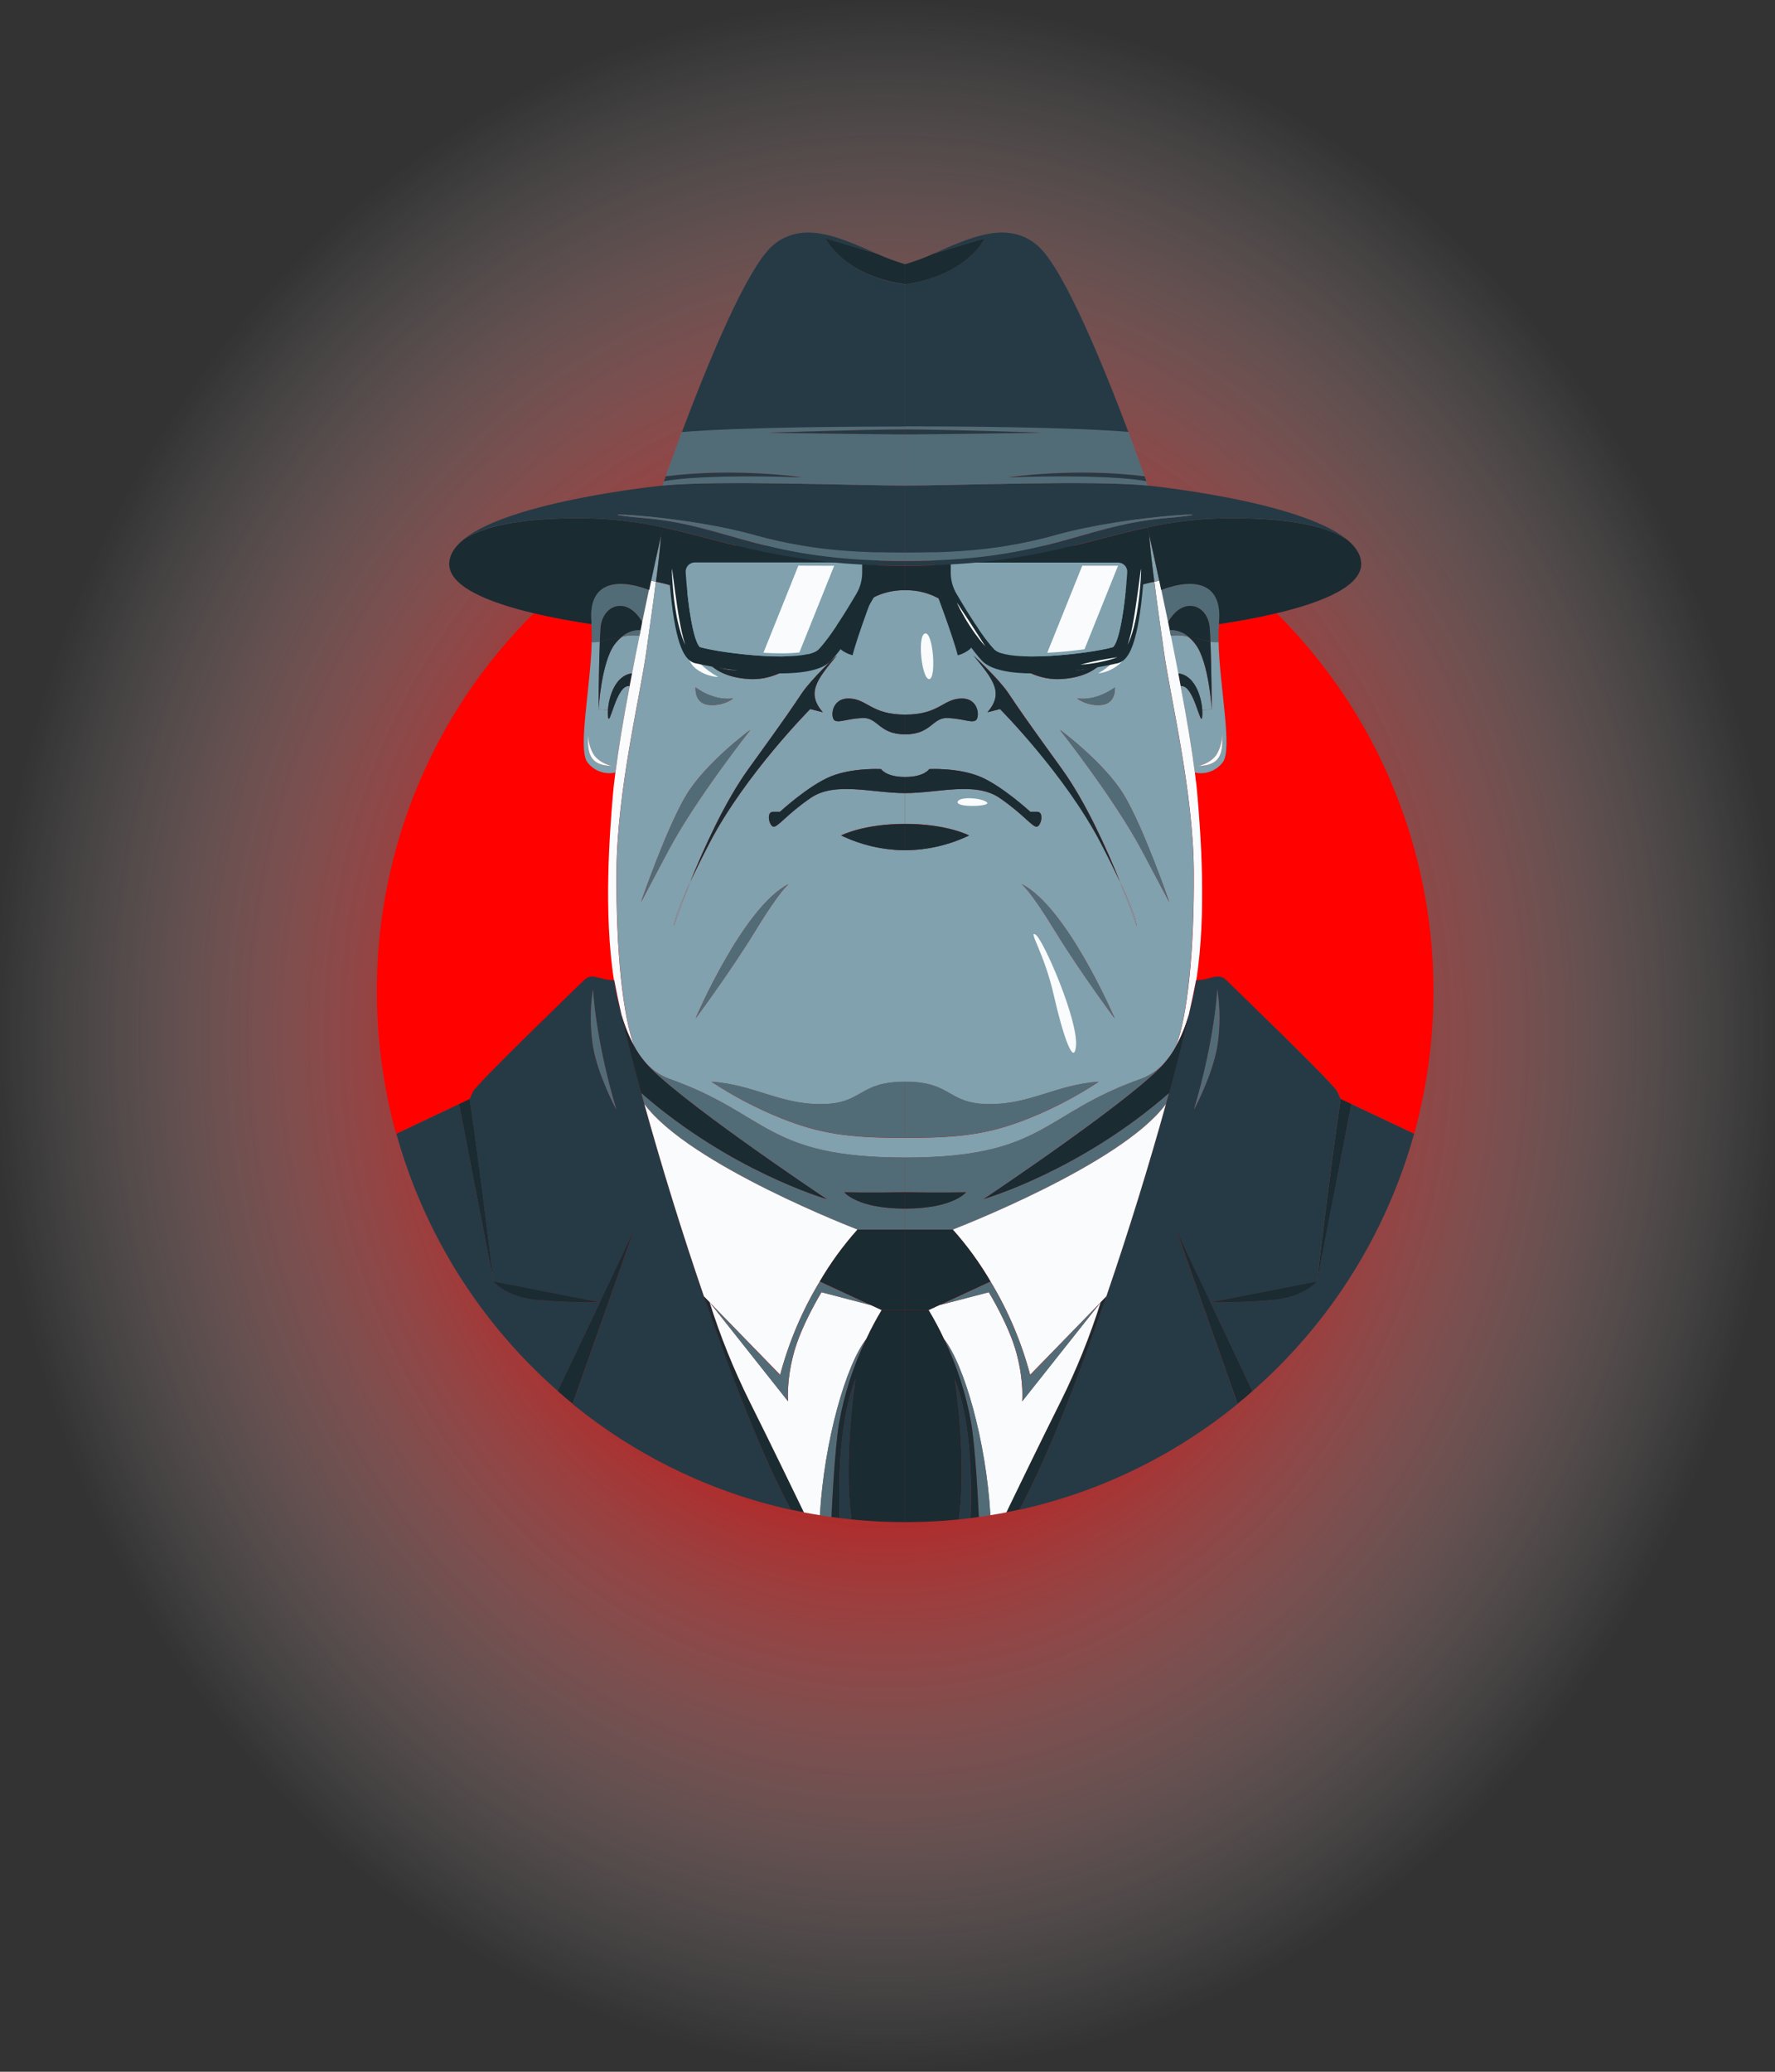 <svg width="84" height="98" viewBox="0 0 84 98" fill="none" xmlns="http://www.w3.org/2000/svg">
<rect x="0" y="0" width="84" height="98" fill="#333333" stroke="none"/>
<g clip-path="url(#clip0_745_31930)">
<rect width="84" height="98" fill="url(#paint0_radial_745_31930)"/>
<g clip-path="url(#clip1_745_31930)">
<path d="M67.836 46.873C67.839 49.156 67.532 51.429 66.925 53.629L63.957 52.227L63.451 51.989L63.299 51.639C63.148 51.291 58.44 46.755 58.043 46.363C57.647 45.971 57.302 46.363 56.617 46.363C57.121 43.171 56.809 39.287 56.676 37.704C56.651 37.37 56.606 36.982 56.549 36.546C56.792 36.599 57.045 36.582 57.279 36.496C57.513 36.41 57.717 36.259 57.869 36.06C58.341 35.45 57.717 32.49 57.67 30.376C57.661 30.093 57.668 29.809 57.689 29.526C58.567 29.395 59.512 29.221 60.415 29.01C62.77 31.344 64.638 34.125 65.912 37.192C67.186 40.258 67.84 43.549 67.836 46.873V46.873Z" fill="#FF0200"/>
<path d="M63.952 52.227L66.92 53.63C65.608 58.352 62.948 62.585 59.27 65.806L57.278 61.601C58.291 61.614 59.305 61.575 60.315 61.484C61.753 61.331 62.323 60.614 62.323 60.614V60.602L63.952 52.227Z" fill="#253A45"/>
<path d="M63.952 52.225L62.33 60.6C62.358 60.354 62.819 56.326 63.446 51.986L63.952 52.225Z" fill="#1A2B32"/>
<path d="M52.352 61.331C53.415 58.234 54.402 55.02 55.175 52.227C55.222 52.053 55.269 51.883 55.316 51.714C55.69 50.34 56.011 49.073 56.255 47.996C56.406 47.461 56.524 46.917 56.609 46.367C57.294 46.367 57.645 45.983 58.035 46.367C58.425 46.752 63.142 51.296 63.291 51.644L63.443 51.993C62.816 56.337 62.354 60.362 62.327 60.608V60.62L57.274 61.606L55.719 58.323L58.566 66.412C55.561 68.863 52.029 70.576 48.25 71.415C49.555 68.952 51.014 65.235 52.352 61.331ZM56.503 52.489C56.554 52.395 57.371 50.87 57.607 49.498C57.748 48.601 57.748 47.688 57.607 46.791C57.607 46.791 57.516 49.069 56.503 52.489Z" fill="#253A45"/>
<path d="M62.328 60.614C62.328 60.614 61.759 61.334 60.321 61.484C59.311 61.575 58.297 61.614 57.283 61.601V61.601L62.328 60.614Z" fill="#1A2B32"/>
<path d="M57.278 61.601L59.27 65.806C59.041 66.011 58.807 66.208 58.568 66.401L55.721 58.312L57.276 61.595L57.278 61.601Z" fill="#1A2B32"/>
<path d="M57.829 34.723C57.835 35.071 57.742 35.413 57.562 35.709C57.156 36.28 56.255 36.277 56.901 36.221C57.748 36.147 57.9 35.602 57.829 34.723ZM57.666 30.375C57.716 32.489 58.338 35.454 57.865 36.059C57.714 36.258 57.51 36.409 57.276 36.495C57.042 36.581 56.789 36.598 56.545 36.544C56.403 35.445 56.169 34.046 55.871 32.455C56.505 32.344 56.823 34.513 56.892 33.89C56.9 33.788 56.9 33.686 56.892 33.585L57.347 33.556C57.347 33.556 57.335 31.616 57.285 30.35C57.41 30.379 57.539 30.387 57.666 30.375V30.375Z" fill="#80A1AD"/>
<path d="M57.829 34.723C57.9 35.602 57.748 36.147 56.901 36.221C56.255 36.277 57.156 36.28 57.562 35.709C57.742 35.413 57.835 35.071 57.829 34.723Z" fill="#F9FBFC"/>
<path d="M57.686 29.524C57.664 29.807 57.658 30.091 57.666 30.375C57.537 30.386 57.407 30.376 57.282 30.346C57.273 30.108 57.264 29.888 57.25 29.72C57.177 28.618 56.005 28.149 55.276 29.43C55.174 28.931 55.068 28.422 54.955 27.904C56.626 27.282 57.871 27.624 57.689 29.453C57.689 29.476 57.687 29.502 57.686 29.524Z" fill="#526C77"/>
<path d="M57.606 46.789C57.748 47.685 57.748 48.598 57.606 49.495C57.371 50.868 56.554 52.395 56.502 52.486C57.516 49.069 57.606 46.789 57.606 46.789Z" fill="#526C77"/>
<path d="M57.344 33.554L56.888 33.583C56.849 32.912 56.515 31.932 55.749 31.855C55.639 31.282 55.522 30.688 55.398 30.076C55.674 30.037 55.955 30.052 56.225 30.12C56.356 30.227 56.474 30.35 56.574 30.486C57.213 31.329 57.344 33.554 57.344 33.554Z" fill="#80A1AD"/>
<path d="M57.282 30.346C57.332 31.614 57.344 33.551 57.344 33.551C57.344 33.551 57.213 31.326 56.585 30.483C56.484 30.346 56.367 30.223 56.235 30.117C56.598 30.188 56.99 30.289 57.282 30.346Z" fill="#1A2B32"/>
<path d="M57.25 29.72C57.264 29.894 57.273 30.108 57.282 30.346C56.99 30.289 56.599 30.193 56.233 30.12C55.99 29.906 55.674 29.796 55.352 29.815C55.328 29.689 55.3 29.563 55.274 29.435C56.005 28.149 57.177 28.618 57.25 29.72Z" fill="#1A2B32"/>
<path d="M56.896 33.583C56.904 33.685 56.904 33.787 56.896 33.888C56.828 34.511 56.509 32.342 55.876 32.454C55.838 32.257 55.801 32.055 55.762 31.854C56.523 31.932 56.857 32.911 56.896 33.583Z" fill="#1A2B32"/>
<path d="M55.872 32.455C56.175 34.045 56.403 35.445 56.546 36.544C56.604 36.98 56.648 37.368 56.673 37.702C56.806 39.285 57.118 43.169 56.614 46.361H56.601C56.513 46.837 56.397 47.384 56.26 47.99C56.114 48.511 55.91 49.015 55.653 49.491C56.197 48.071 56.525 44.978 56.496 41.188C56.467 37.399 55.383 32.965 55.087 30.845C54.921 29.672 54.755 28.537 54.631 27.511C54.783 27.482 54.869 27.475 54.869 27.475C54.898 27.617 54.928 27.76 54.959 27.9C55.069 28.418 55.176 28.927 55.279 29.427C55.305 29.555 55.333 29.682 55.357 29.807L55.411 30.072C55.535 30.683 55.652 31.276 55.762 31.852C55.797 32.057 55.834 32.258 55.872 32.455Z" fill="#F9FBFC"/>
<path d="M48.343 41.818C48.364 41.833 48.747 42.101 49.921 44.023C51.136 46.007 52.75 48.171 52.75 48.171C52.75 48.171 50.501 42.904 48.343 41.818ZM52.158 31.323C52.108 31.364 51.247 32.005 49.705 31.546C48.683 31.24 48.152 30.81 47.906 30.544C48.032 30.581 48.165 30.611 48.304 30.637C50.908 31.121 52.433 28.281 53.326 27.916C53.586 28.606 53.159 29.168 53.122 29.635C53.086 30.102 53.73 29.056 53.782 27.742C54.057 27.648 54.339 27.574 54.626 27.522C54.757 28.548 54.922 29.683 55.081 30.856C55.378 32.976 56.465 37.419 56.491 41.199C56.517 44.98 56.187 48.081 55.648 49.502C55.513 49.751 55.353 49.986 55.171 50.203C54.862 50.578 54.459 50.864 54.005 51.033C49.286 52.7 49.449 54.761 42.829 54.761V53.826C45.508 53.826 46.846 53.639 48.717 52.891C49.863 52.429 50.961 51.853 51.994 51.172C49.986 51.309 48.745 52.256 46.773 52.233C44.8 52.21 45.06 51.172 42.824 51.172V40.219C43.876 40.213 44.913 39.972 45.861 39.516C45.861 39.516 44.818 38.969 42.835 38.969V37.516C44.398 37.516 46.145 36.955 47.3 37.741C48.454 38.527 48.885 39.174 49.086 39.099C49.286 39.024 49.408 38.4 49.086 38.4H48.758C48.758 38.4 47.391 37.155 46.353 36.73C45.316 36.306 43.971 36.382 43.971 36.382C43.971 36.382 43.748 36.756 42.83 36.756V34.737C44.094 34.737 44.107 33.914 44.877 33.963C45.647 34.012 45.93 34.188 46.153 34.088C46.376 33.989 46.353 33.02 45.485 33.041C44.616 33.063 44.441 33.804 42.83 33.804V27.916C44.543 27.916 45.26 29.007 46.423 29.833C47.444 31.132 48.711 32.202 50.196 32.122C51.643 32.046 52.129 31.367 52.158 31.323ZM55.332 42.671C55.282 42.518 54.088 39.088 53.179 37.591C52.269 36.094 50.243 34.583 50.166 34.528C50.243 34.627 52.747 37.803 54.034 40.219C55.174 42.368 55.315 42.639 55.332 42.671V42.671ZM46.068 31.002C47.01 32.145 47.529 32.77 46.735 33.691L47.328 33.539C47.328 33.539 50.405 36.63 52.093 39.87C52.481 40.616 52.781 41.227 53.011 41.726C53.499 42.936 53.788 43.809 53.788 43.809C53.788 43.809 53.788 43.396 53.011 41.726C52.364 40.119 51.373 37.922 50.257 36.375C48.296 33.664 48.197 33.489 47.726 32.791C47.256 32.093 46.133 31.066 46.062 31.002H46.068ZM52.167 33.34C52.837 33.241 52.756 32.518 52.756 32.518C52.756 32.518 51.944 33.166 50.977 33.041C51.321 33.284 51.743 33.39 52.161 33.34H52.167Z" fill="#80A1AD"/>
<path d="M56.232 30.12C55.962 30.052 55.682 30.037 55.406 30.076L55.352 29.81C55.674 29.793 55.991 29.905 56.232 30.12V30.12Z" fill="#526C77"/>
<path d="M55.654 49.495C55.911 49.018 56.115 48.515 56.261 47.993C56.017 49.07 55.697 50.333 55.323 51.711C51.131 55.374 46.666 56.691 46.525 56.731C46.715 56.604 53.941 51.775 55.182 50.194C55.362 49.977 55.52 49.743 55.654 49.495V49.495Z" fill="#1A2B32"/>
<path d="M55.332 42.671C55.315 42.639 55.18 42.365 54.033 40.219C52.75 37.803 50.236 34.627 50.165 34.528C50.242 34.583 52.264 36.088 53.178 37.591C54.092 39.094 55.288 42.523 55.332 42.671Z" fill="#526C77"/>
<path d="M46.521 56.732C46.66 56.693 51.127 55.377 55.318 51.712C55.271 51.882 55.224 52.051 55.177 52.225C53.051 55.108 45.093 58.166 45.093 58.166H42.835V57.17C45.113 57.17 45.713 56.397 45.713 56.397C45.713 56.397 44.65 56.423 42.835 56.397V54.753C49.458 54.753 49.292 52.692 54.011 51.026C54.466 50.857 54.868 50.571 55.177 50.195C53.936 51.777 46.71 56.61 46.521 56.732Z" fill="#526C77"/>
<path d="M54.864 27.478C54.864 27.478 54.778 27.485 54.626 27.515C54.518 26.687 54.431 25.935 54.383 25.289C54.548 26.026 54.709 26.759 54.864 27.478Z" fill="#80A1AD"/>
<path d="M47.906 30.544C47.374 30.395 46.874 30.151 46.428 29.825C45.265 29 44.548 27.916 42.835 27.916V26.767C48.569 26.767 51.228 25.602 54.305 24.95C54.331 25.063 54.357 25.179 54.383 25.294C54.431 25.939 54.518 26.692 54.626 27.519C54.339 27.571 54.057 27.645 53.782 27.739C53.64 27.788 53.487 27.844 53.326 27.913C52.433 28.281 50.908 31.121 48.302 30.637C48.165 30.611 48.032 30.581 47.906 30.544Z" fill="#1A2B32"/>
<path d="M53.01 41.727C53.782 43.397 53.786 43.811 53.786 43.811C53.786 43.811 53.493 42.938 53.01 41.727Z" fill="#80A1AD"/>
<path d="M53.326 27.916C53.487 27.848 53.641 27.791 53.782 27.742C53.736 29.056 53.085 30.102 53.123 29.635C53.161 29.168 53.586 28.598 53.326 27.916Z" fill="#1A2B32"/>
<path d="M55.176 52.227C54.403 55.02 53.416 58.235 52.353 61.331L52.09 61.602L48.749 65.031C48.336 63.473 47.702 61.983 46.869 60.605C46.358 59.733 45.762 58.915 45.089 58.163C45.089 58.163 53.056 55.11 55.176 52.227Z" fill="#F9FBFC"/>
<path d="M50.25 36.376C51.366 37.924 52.358 40.12 53.005 41.727C52.774 41.228 52.475 40.618 52.086 39.871C50.399 36.631 47.322 33.54 47.322 33.54L46.728 33.693C47.523 32.777 47.003 32.147 46.062 31.003C46.133 31.067 47.263 32.118 47.72 32.794C48.177 33.47 48.289 33.665 50.25 36.376Z" fill="#1A2B32"/>
<path d="M52.751 32.518C52.751 32.518 52.831 33.241 52.161 33.34C51.741 33.39 51.316 33.281 50.971 33.035C51.938 33.166 52.751 32.518 52.751 32.518Z" fill="#526C77"/>
<path d="M52.089 61.601L52.352 61.331C51.014 65.235 49.555 68.952 48.252 71.405C48.045 71.449 47.837 71.493 47.629 71.534C47.917 70.924 49.148 68.392 50.202 66.284C50.952 64.774 51.584 63.207 52.091 61.598L52.089 61.601Z" fill="#1A2B32"/>
<path d="M52.086 61.604C51.579 63.213 50.947 64.78 50.197 66.29C49.142 68.398 47.919 70.935 47.624 71.54C47.374 71.589 47.121 71.634 46.865 71.673C46.66 68.141 45.623 64.552 44.666 63.337C44.448 62.869 44.205 62.413 43.938 61.971L44.45 61.734L46.791 61.123C46.791 61.123 47.758 62.694 48.112 64.04C48.466 65.386 48.371 66.284 48.371 66.284L52.086 61.604Z" fill="#F9FBFC"/>
<path d="M52.087 61.605L48.378 66.289C48.378 66.289 48.471 65.391 48.119 64.045C47.766 62.699 46.797 61.128 46.797 61.128L44.457 61.739L46.872 60.62C47.705 61.998 48.339 63.488 48.752 65.046L52.087 61.605Z" fill="#526C77"/>
<path d="M52.75 48.171C52.75 48.171 51.131 46.002 49.921 44.023C48.747 42.101 48.364 41.833 48.343 41.817C50.501 42.904 52.75 48.171 52.75 48.171Z" fill="#526C77"/>
<path d="M52.158 31.323C52.129 31.367 51.642 32.046 50.2 32.121C48.715 32.194 47.449 31.124 46.428 29.831C46.874 30.158 47.374 30.401 47.906 30.55C48.152 30.816 48.683 31.246 49.705 31.552C51.245 32.005 52.108 31.364 52.158 31.323Z" fill="#1A2B32"/>
<path d="M52 51.164C50.967 51.845 49.869 52.421 48.723 52.883C46.852 53.631 45.514 53.819 42.835 53.819V51.164C45.066 51.164 44.809 52.204 46.783 52.225C48.758 52.247 49.992 51.302 52 51.164Z" fill="#526C77"/>
<path d="M49.086 38.4C49.408 38.4 49.283 39.024 49.086 39.099C48.888 39.174 48.452 38.525 47.3 37.741C46.147 36.956 44.398 37.516 42.835 37.516V36.753C43.746 36.753 43.975 36.379 43.975 36.379C43.975 36.379 45.315 36.304 46.358 36.727C47.401 37.15 48.758 38.4 48.758 38.4H49.086Z" fill="#1A2B32"/>
<path d="M46.871 60.614L44.457 61.733L43.945 61.969H42.835V58.167H45.092C45.765 58.921 46.361 59.74 46.871 60.614Z" fill="#1A2B32"/>
<path d="M46.872 71.672C46.688 71.704 46.506 71.733 46.322 71.757C46.286 70.983 46.17 68.552 45.961 67.316C45.715 65.936 45.282 64.596 44.673 63.335C45.63 64.547 46.667 68.14 46.872 71.672Z" fill="#526C77"/>
<path d="M45.181 65.234C45.207 65.405 45.767 69.082 45.377 71.872C44.542 71.956 43.693 72 42.835 72V61.969H43.945C44.211 62.411 44.454 62.867 44.672 63.335C45.281 64.596 45.715 65.936 45.96 67.316C46.162 68.554 46.285 70.979 46.322 71.757C46.19 71.776 46.06 71.794 45.93 71.808C45.93 71.808 46.162 67.659 45.181 65.234Z" fill="#1A2B32"/>
<path d="M45.489 33.041C46.358 33.017 46.381 33.989 46.158 34.088C45.934 34.188 45.649 34.014 44.882 33.963C44.115 33.913 44.098 34.737 42.835 34.737V33.803C44.446 33.803 44.621 33.067 45.489 33.041Z" fill="#1A2B32"/>
<path d="M45.181 65.234C46.162 67.659 45.929 71.808 45.929 71.808C45.746 71.832 45.562 71.853 45.377 71.872C45.767 69.082 45.206 65.405 45.181 65.234Z" fill="#253A45"/>
<path d="M45.72 56.398C45.72 56.398 45.113 57.172 42.835 57.172V56.398C44.645 56.424 45.72 56.398 45.72 56.398Z" fill="#1A2B32"/>
<path d="M42.835 38.975C44.818 38.975 45.861 39.522 45.861 39.522C44.916 39.975 43.882 40.213 42.835 40.219V38.975Z" fill="#1A2B32"/>
<path d="M17.834 46.873C17.831 49.156 18.137 51.429 18.745 53.63L21.725 52.227L22.231 51.989L22.383 51.639C22.534 51.291 27.242 46.755 27.639 46.363C28.035 45.971 28.38 46.363 29.065 46.363C28.561 43.171 28.873 39.287 29.006 37.704C29.031 37.37 29.075 36.982 29.133 36.546C28.89 36.599 28.637 36.582 28.403 36.496C28.169 36.41 27.965 36.259 27.813 36.06C27.341 35.45 27.965 32.49 28.012 30.376C28.021 30.093 28.014 29.809 27.993 29.526C27.115 29.395 26.17 29.221 25.259 29.01C22.904 31.343 21.034 34.124 19.76 37.191C18.485 40.258 17.83 43.549 17.834 46.873V46.873Z" fill="#FF0200"/>
<path d="M21.725 52.227L18.758 53.63C20.07 58.352 22.729 62.585 26.407 65.806L28.392 61.602C27.379 61.615 26.365 61.575 25.355 61.484C23.917 61.331 23.347 60.614 23.347 60.614V60.602L21.725 52.227Z" fill="#253A45"/>
<path d="M21.725 52.225L23.347 60.6C23.319 60.355 22.858 56.327 22.23 51.986L21.725 52.225Z" fill="#1A2B32"/>
<path d="M29.166 52.489C29.115 52.395 28.298 50.87 28.062 49.498C27.921 48.601 27.921 47.688 28.062 46.792C28.062 46.792 28.154 49.069 29.166 52.489ZM33.316 61.334C32.252 58.237 31.265 55.023 30.492 52.23C30.445 52.056 30.398 51.886 30.351 51.717C29.977 50.343 29.657 49.077 29.413 47.999C29.262 47.464 29.143 46.92 29.059 46.37C28.374 46.37 28.023 45.986 27.633 46.37C27.242 46.755 22.525 51.299 22.376 51.647L22.224 51.996C22.852 56.34 23.313 60.365 23.341 60.611V60.623L28.393 61.609L29.949 58.326L27.101 66.415C30.107 68.865 33.64 70.578 37.419 71.415C36.114 68.952 34.655 65.235 33.317 61.331L33.316 61.334Z" fill="#253A45"/>
<path d="M23.341 60.614C23.341 60.614 23.91 61.334 25.349 61.484C26.358 61.575 27.372 61.614 28.386 61.601V61.601L23.341 60.614Z" fill="#1A2B32"/>
<path d="M28.392 61.601L26.399 65.806C26.629 66.011 26.863 66.208 27.101 66.401L29.949 58.312L28.393 61.595L28.392 61.601Z" fill="#1A2B32"/>
<path d="M27.841 34.723C27.835 35.071 27.928 35.413 28.108 35.709C28.513 36.28 29.414 36.277 28.769 36.221C27.921 36.147 27.769 35.602 27.841 34.723ZM28.003 30.375C27.951 32.495 27.332 35.454 27.8 36.059C27.951 36.258 28.155 36.409 28.389 36.495C28.623 36.581 28.876 36.598 29.119 36.544C29.262 35.445 29.496 34.046 29.794 32.455C29.16 32.344 28.841 34.513 28.773 33.89C28.765 33.788 28.765 33.686 28.773 33.585L28.325 33.556C28.325 33.556 28.337 31.616 28.387 30.35C28.261 30.379 28.132 30.387 28.003 30.375V30.375Z" fill="#80A1AD"/>
<path d="M27.841 34.723C27.769 35.602 27.921 36.147 28.769 36.221C29.414 36.277 28.513 36.28 28.108 35.709C27.927 35.413 27.835 35.071 27.841 34.723Z" fill="#F9FBFC"/>
<path d="M27.983 29.525C28.005 29.808 28.012 30.091 28.003 30.375C28.132 30.386 28.262 30.376 28.387 30.346C28.396 30.108 28.406 29.888 28.419 29.72C28.492 28.618 29.665 28.149 30.394 29.43C30.495 28.931 30.602 28.423 30.714 27.904C29.044 27.283 27.798 27.624 27.98 29.453C27.98 29.476 27.982 29.502 27.983 29.525Z" fill="#526C77"/>
<path d="M28.064 46.789C27.923 47.685 27.923 48.598 28.064 49.495C28.3 50.868 29.117 52.395 29.168 52.486C28.154 49.069 28.064 46.789 28.064 46.789Z" fill="#526C77"/>
<path d="M28.325 33.554L28.773 33.583C28.813 32.911 29.147 31.932 29.912 31.855C30.023 31.281 30.139 30.688 30.263 30.076C29.987 30.037 29.707 30.052 29.437 30.12C29.305 30.227 29.188 30.35 29.087 30.486C28.456 31.329 28.325 33.554 28.325 33.554Z" fill="#80A1AD"/>
<path d="M28.387 30.346C28.337 31.614 28.325 33.551 28.325 33.551C28.325 33.551 28.456 31.326 29.084 30.483C29.185 30.347 29.302 30.224 29.434 30.117C29.071 30.189 28.679 30.289 28.387 30.346Z" fill="#1A2B32"/>
<path d="M28.42 29.72C28.406 29.894 28.397 30.108 28.388 30.346C28.679 30.289 29.071 30.193 29.437 30.12C29.68 29.906 29.996 29.796 30.318 29.814C30.342 29.689 30.37 29.563 30.395 29.434C29.665 28.149 28.492 28.618 28.42 29.72Z" fill="#1A2B32"/>
<path d="M28.773 33.583C28.765 33.685 28.765 33.787 28.773 33.888C28.841 34.511 29.16 32.342 29.794 32.454C29.832 32.257 29.868 32.055 29.908 31.854C29.147 31.932 28.813 32.911 28.773 33.583Z" fill="#1A2B32"/>
<path d="M30.317 29.81L30.263 30.075C30.139 30.686 30.022 31.279 29.912 31.855C29.872 32.057 29.836 32.258 29.798 32.455C29.494 34.045 29.266 35.445 29.124 36.544C29.066 36.98 29.022 37.368 28.996 37.702C28.864 39.285 28.551 43.169 29.055 46.361H29.069C29.157 46.837 29.272 47.384 29.409 47.99C29.555 48.511 29.759 49.015 30.017 49.491C29.473 48.071 29.145 44.978 29.174 41.188C29.203 37.399 30.287 32.965 30.583 30.845C30.749 29.672 30.914 28.537 31.039 27.511C30.887 27.482 30.8 27.475 30.8 27.475C30.771 27.617 30.741 27.76 30.711 27.9C30.6 28.418 30.493 28.927 30.39 29.427C30.369 29.558 30.342 29.685 30.317 29.81Z" fill="#F9FBFC"/>
<path d="M37.326 41.817C37.305 41.833 36.922 42.101 35.748 44.023C34.533 46.007 32.919 48.171 32.919 48.171C32.919 48.171 35.168 42.904 37.326 41.817ZM35.504 34.528C35.426 34.627 32.922 37.803 31.635 40.219C30.495 42.368 30.354 42.638 30.337 42.67C30.387 42.518 31.581 39.088 32.49 37.591C33.4 36.094 35.426 34.583 35.504 34.528V34.528ZM33.511 31.323C33.561 31.364 34.422 32.005 35.964 31.545C36.986 31.24 37.517 30.81 37.763 30.544C37.637 30.581 37.504 30.611 37.365 30.637C34.761 31.121 33.236 28.28 32.343 27.916C32.083 28.606 32.51 29.167 32.547 29.634C32.583 30.101 31.939 29.056 31.887 27.742C31.612 27.648 31.33 27.574 31.043 27.522C30.913 28.548 30.739 29.683 30.587 30.855C30.291 32.975 29.204 37.419 29.178 41.199C29.152 44.98 29.482 48.081 30.021 49.502C30.157 49.751 30.316 49.986 30.498 50.203C30.807 50.578 31.209 50.864 31.664 51.033C36.383 52.7 36.22 54.76 42.84 54.76V53.826C40.161 53.826 38.823 53.638 36.952 52.891C35.806 52.428 34.708 51.853 33.675 51.172C35.683 51.309 36.923 52.256 38.896 52.233C40.869 52.21 40.609 51.172 42.845 51.172V40.219C41.793 40.212 40.756 39.972 39.807 39.516C39.807 39.516 40.851 38.969 42.834 38.969V37.516C41.272 37.516 39.523 36.955 38.369 37.74C37.215 38.527 36.784 39.174 36.583 39.099C36.383 39.024 36.261 38.4 36.583 38.4H36.911C36.911 38.4 38.278 37.154 39.316 36.73C40.353 36.306 41.698 36.382 41.698 36.382C41.698 36.382 41.922 36.756 42.839 36.756V34.737C41.575 34.737 41.562 33.914 40.792 33.963C40.022 34.012 39.739 34.187 39.516 34.088C39.293 33.989 39.316 33.02 40.184 33.041C41.053 33.062 41.227 33.804 42.839 33.804V27.916C41.126 27.916 40.409 29.007 39.246 29.833C38.225 31.132 36.958 32.202 35.473 32.122C34.026 32.046 33.54 31.367 33.511 31.323V31.323ZM39.607 31.002C38.666 32.145 38.146 32.769 38.94 33.691L38.346 33.539C38.346 33.539 35.27 36.629 33.582 39.87C33.194 40.616 32.894 41.227 32.664 41.726C32.176 42.936 31.887 43.809 31.887 43.809C31.887 43.809 31.887 43.395 32.664 41.726C33.31 40.118 34.302 37.922 35.419 36.374C37.379 33.664 37.478 33.488 37.949 32.791C38.419 32.093 39.536 31.066 39.607 31.002V31.002ZM33.508 33.34C32.838 33.241 32.919 32.517 32.919 32.517C32.919 32.517 33.731 33.166 34.699 33.041C34.352 33.285 33.928 33.391 33.508 33.34V33.34Z" fill="#80A1AD"/>
<path d="M29.436 30.12C29.706 30.052 29.987 30.037 30.263 30.076L30.317 29.81C29.995 29.793 29.678 29.905 29.436 30.12V30.12Z" fill="#526C77"/>
<path d="M30.016 49.495C29.758 49.018 29.555 48.514 29.408 47.993C29.653 49.07 29.973 50.333 30.347 51.711C34.538 55.374 39.003 56.691 39.145 56.731C38.955 56.604 31.729 51.775 30.488 50.194C30.308 49.977 30.15 49.743 30.016 49.495V49.495Z" fill="#1A2B32"/>
<path d="M30.338 42.671C30.355 42.639 30.49 42.365 31.636 40.219C32.92 37.803 35.433 34.627 35.505 34.528C35.427 34.583 33.406 36.088 32.491 37.591C31.577 39.094 30.382 42.523 30.338 42.671Z" fill="#526C77"/>
<path d="M39.148 56.732C39.009 56.693 34.542 55.377 30.351 51.712C30.398 51.882 30.445 52.051 30.492 52.225C32.618 55.108 40.576 58.166 40.576 58.166H42.834V57.17C40.556 57.17 39.956 56.397 39.956 56.397C39.956 56.397 41.019 56.423 42.834 56.397V54.753C36.211 54.753 36.377 52.692 31.658 51.026C31.203 50.857 30.801 50.571 30.492 50.195C31.733 51.777 38.959 56.61 39.148 56.732Z" fill="#526C77"/>
<path d="M30.805 27.478C30.805 27.478 30.891 27.485 31.043 27.514C31.151 26.687 31.238 25.935 31.286 25.289C31.121 26.026 30.96 26.759 30.805 27.478Z" fill="#80A1AD"/>
<path d="M39.242 29.825C40.405 29 41.122 27.916 42.835 27.916V26.767C37.1 26.767 34.441 25.602 31.364 24.95L31.287 25.294C31.238 25.939 31.152 26.692 31.044 27.519C31.331 27.571 31.613 27.645 31.888 27.739C32.03 27.788 32.183 27.844 32.344 27.913C33.237 28.285 34.762 31.127 37.366 30.642C37.505 30.616 37.638 30.585 37.764 30.549C38.296 30.398 38.796 30.153 39.242 29.825V29.825Z" fill="#1A2B32"/>
<path d="M32.66 41.727C31.888 43.397 31.884 43.811 31.884 43.811C31.884 43.811 32.177 42.938 32.66 41.727Z" fill="#80A1AD"/>
<path d="M32.343 27.916C32.182 27.848 32.029 27.791 31.888 27.742C31.933 29.056 32.585 30.102 32.547 29.635C32.509 29.168 32.084 28.598 32.343 27.916Z" fill="#1A2B32"/>
<path d="M30.494 52.227C31.267 55.02 32.254 58.235 33.317 61.331L33.58 61.602L36.921 65.031C37.335 63.473 37.968 61.983 38.801 60.605C39.312 59.733 39.908 58.915 40.581 58.163C40.581 58.163 32.614 55.11 30.494 52.227Z" fill="#F9FBFC"/>
<path d="M35.419 36.376C34.302 37.924 33.311 40.126 32.659 41.727C32.89 41.228 33.189 40.618 33.578 39.871C35.265 36.631 38.342 33.54 38.342 33.54L38.936 33.693C38.142 32.777 38.661 32.147 39.603 31.003C39.531 31.067 38.401 32.118 37.944 32.794C37.487 33.47 37.379 33.665 35.419 36.376Z" fill="#1A2B32"/>
<path d="M32.919 32.518C32.919 32.518 32.839 33.241 33.508 33.34C33.929 33.39 34.353 33.281 34.699 33.035C33.732 33.166 32.919 32.518 32.919 32.518Z" fill="#526C77"/>
<path d="M33.58 61.601L33.317 61.331C34.655 65.235 36.115 68.952 37.418 71.405C37.624 71.449 37.833 71.493 38.041 71.534C37.752 70.924 36.522 68.392 35.468 66.284C34.718 64.774 34.086 63.207 33.579 61.598L33.58 61.601Z" fill="#1A2B32"/>
<path d="M33.583 61.604C34.09 63.213 34.722 64.78 35.472 66.29C36.528 68.398 37.75 70.935 38.045 71.541C38.296 71.589 38.549 71.634 38.804 71.673C39.009 68.141 40.047 64.552 41.003 63.337C41.221 62.869 41.464 62.413 41.731 61.971L41.219 61.734L38.879 61.124C38.879 61.124 37.911 62.694 37.557 64.04C37.203 65.386 37.298 66.284 37.298 66.284L33.583 61.604Z" fill="#F9FBFC"/>
<path d="M33.583 61.604L37.291 66.289C37.291 66.289 37.199 65.391 37.551 64.045C37.904 62.699 38.873 61.128 38.873 61.128L41.213 61.739L38.798 60.62C37.964 61.998 37.331 63.488 36.918 65.046L33.583 61.604Z" fill="#526C77"/>
<path d="M32.919 48.171C32.919 48.171 34.538 46.003 35.748 44.023C36.922 42.101 37.305 41.833 37.326 41.817C35.168 42.904 32.919 48.171 32.919 48.171Z" fill="#526C77"/>
<path d="M33.512 31.323C33.541 31.367 34.028 32.046 35.469 32.121C36.955 32.194 38.221 31.124 39.242 29.831C38.796 30.158 38.295 30.401 37.764 30.55C37.518 30.816 36.986 31.246 35.964 31.552C34.425 32.005 33.562 31.364 33.512 31.323Z" fill="#1A2B32"/>
<path d="M33.669 51.165C34.702 51.845 35.8 52.421 36.946 52.883C38.817 53.631 40.155 53.819 42.834 53.819V51.165C40.603 51.165 40.86 52.204 38.886 52.225C36.911 52.247 35.677 51.302 33.669 51.165Z" fill="#526C77"/>
<path d="M36.584 38.4C36.262 38.4 36.387 39.024 36.584 39.099C36.782 39.174 37.218 38.525 38.37 37.741C39.523 36.956 41.272 37.516 42.835 37.516V36.753C41.924 36.753 41.695 36.379 41.695 36.379C41.695 36.379 40.355 36.304 39.312 36.727C38.268 37.15 36.912 38.4 36.912 38.4H36.584Z" fill="#1A2B32"/>
<path d="M38.798 60.614L41.213 61.733L41.725 61.969H42.835V58.167H40.578C39.905 58.921 39.309 59.74 38.798 60.614Z" fill="#1A2B32"/>
<path d="M38.798 71.672C38.982 71.704 39.164 71.733 39.348 71.757C39.384 70.983 39.507 68.552 39.709 67.316C39.955 65.936 40.388 64.596 40.997 63.335C40.04 64.547 39.003 68.14 38.798 71.672Z" fill="#526C77"/>
<path d="M40.488 65.234C40.462 65.405 39.902 69.082 40.292 71.872C41.128 71.956 41.977 72 42.835 72V61.969H41.724C41.458 62.411 41.215 62.867 40.997 63.335C40.388 64.596 39.955 65.936 39.709 67.316C39.507 68.554 39.384 70.979 39.348 71.757C39.48 71.776 39.609 71.794 39.74 71.808C39.74 71.808 39.507 67.659 40.488 65.234Z" fill="#1A2B32"/>
<path d="M40.18 33.041C39.311 33.017 39.289 33.989 39.512 34.088C39.735 34.188 40.021 34.014 40.788 33.963C41.554 33.913 41.571 34.737 42.835 34.737V33.803C41.223 33.803 41.049 33.067 40.18 33.041Z" fill="#1A2B32"/>
<path d="M40.488 65.234C39.507 67.659 39.74 71.808 39.74 71.808C39.923 71.832 40.107 71.853 40.292 71.872C39.902 69.082 40.462 65.405 40.488 65.234Z" fill="#253A45"/>
<path d="M39.957 56.398C39.957 56.398 40.552 57.172 42.835 57.172V56.398C41.024 56.424 39.957 56.398 39.957 56.398Z" fill="#1A2B32"/>
<path d="M42.834 38.976C40.851 38.976 39.808 39.522 39.808 39.522C40.753 39.975 41.787 40.213 42.834 40.219V38.976Z" fill="#1A2B32"/>
<path d="M45.324 30.997C45.101 30.096 44.203 27.734 44.203 27.734L46.068 29.459C46.068 29.459 46.124 30.486 45.916 30.692C45.744 30.837 45.541 30.941 45.324 30.997V30.997Z" fill="#1A2B32"/>
<path d="M40.346 30.997C40.569 30.096 41.466 27.734 41.466 27.734L39.601 29.459C39.601 29.459 39.545 30.486 39.753 30.692C39.926 30.837 40.128 30.941 40.346 30.997V30.997Z" fill="#1A2B32"/>
<path d="M43.975 32.124C43.624 32.145 43.392 30.051 43.778 29.964C44.164 29.877 44.323 32.101 43.975 32.124Z" fill="#F9FBFC"/>
<path d="M46.693 37.941C46.407 37.728 45.353 37.666 45.315 37.941C45.277 38.215 46.977 38.153 46.693 37.941Z" fill="#F9FBFC"/>
<path d="M53.783 29.528C53.587 30.039 53.122 31.207 51.968 31.854C52.249 31.822 52.52 31.726 52.758 31.572C52.997 31.419 53.197 31.212 53.344 30.969C53.865 30.132 53.783 29.528 53.783 29.528Z" fill="#F9FBFC"/>
<path d="M32.474 30.558C32.84 31.175 33.364 31.682 33.993 32.025C33.612 32.003 33.247 31.869 32.943 31.639C32.447 31.256 32.474 30.558 32.474 30.558Z" fill="#F9FBFC"/>
<path d="M50.919 49.495C51.046 48.292 49.373 44.434 49.005 44.209C48.638 43.985 49.412 45.07 49.863 47.051C50.314 49.032 50.817 50.443 50.919 49.495Z" fill="#F9FBFC"/>
<path d="M48.893 31.854C47.849 31.854 46.903 31.701 46.478 31.262C45.596 30.331 44.308 28.015 44.253 27.918L44.203 27.828V25.811H54.195L54.182 26.22C54.182 26.268 54.148 27.383 54.006 28.551C53.731 30.83 53.3 31.254 52.913 31.369C51.593 31.667 50.246 31.829 48.893 31.854V31.854ZM44.993 27.62C45.239 28.053 46.329 29.952 47.051 30.714C47.673 31.369 51.587 30.926 52.67 30.611C52.974 30.376 53.277 28.566 53.373 26.605H44.993V27.62Z" fill="#1A2B32"/>
<path d="M44.993 27.093C44.993 27.442 45.086 27.785 45.262 28.085C45.696 28.827 46.488 30.118 47.051 30.713C47.674 31.368 51.587 30.926 52.67 30.611C52.947 30.395 53.232 28.844 53.347 27.069C53.35 27.01 53.341 26.951 53.321 26.895C53.3 26.84 53.269 26.79 53.229 26.747C53.188 26.704 53.139 26.67 53.086 26.646C53.032 26.623 52.973 26.611 52.915 26.611H44.993V27.093Z" fill="#80A1AD"/>
<path d="M53.999 26.892V27.044C53.999 27.145 53.991 27.289 53.979 27.461C53.967 27.634 53.952 27.835 53.929 28.049C53.906 28.262 53.877 28.493 53.845 28.72C53.813 28.948 53.771 29.178 53.725 29.387C53.68 29.596 53.627 29.793 53.573 29.96C53.533 30.093 53.486 30.225 53.432 30.353C53.391 30.447 53.365 30.497 53.365 30.497C53.365 30.497 53.385 30.444 53.414 30.344C53.443 30.245 53.481 30.109 53.522 29.943C53.563 29.776 53.599 29.58 53.637 29.367C53.675 29.155 53.712 28.929 53.745 28.703C53.778 28.478 53.81 28.246 53.841 28.037C53.871 27.827 53.897 27.623 53.92 27.453C53.943 27.284 53.962 27.137 53.974 27.04L53.999 26.892Z" fill="#F9FBFC"/>
<path d="M52.884 31.083L52.812 31.112C52.764 31.129 52.699 31.155 52.617 31.178C52.535 31.201 52.441 31.23 52.338 31.254C52.234 31.278 52.125 31.303 52.014 31.326C51.903 31.349 51.792 31.367 51.688 31.382C51.583 31.397 51.484 31.41 51.401 31.419C51.317 31.428 51.249 31.433 51.196 31.437H51.118L51.188 31.426C51.237 31.414 51.305 31.393 51.387 31.375L51.668 31.307L51.991 31.24L52.316 31.181L52.6 31.133L52.802 31.101L52.884 31.083Z" fill="#F9FBFC"/>
<path d="M45.29 28.513L45.349 28.601C45.386 28.656 45.447 28.745 45.501 28.833L45.718 29.16L45.964 29.538C46.046 29.667 46.128 29.792 46.207 29.917L46.42 30.247L46.572 30.482L46.628 30.57L46.557 30.492C46.513 30.44 46.447 30.37 46.377 30.279C46.308 30.187 46.226 30.082 46.139 29.964C46.052 29.847 45.969 29.718 45.885 29.59C45.802 29.462 45.721 29.329 45.648 29.204C45.576 29.079 45.512 28.961 45.456 28.859C45.399 28.757 45.361 28.67 45.331 28.61C45.301 28.551 45.29 28.513 45.29 28.513Z" fill="#F9FBFC"/>
<path d="M32.884 31.369C32.498 31.254 32.066 30.83 31.792 28.551C31.651 27.383 31.616 26.262 31.615 26.22L31.602 25.811H41.595V27.828L41.545 27.918C41.491 28.015 40.203 30.331 39.319 31.262C38.895 31.709 37.952 31.854 36.906 31.854C35.552 31.829 34.205 31.666 32.884 31.369ZM40.804 26.605H32.421C32.512 28.566 32.825 30.376 33.124 30.611C34.21 30.926 38.125 31.375 38.743 30.714C39.466 29.951 40.557 28.053 40.801 27.62L40.804 26.605Z" fill="#1A2B32"/>
<path d="M40.804 26.605H32.878C32.819 26.605 32.762 26.617 32.708 26.641C32.654 26.664 32.605 26.698 32.565 26.741C32.525 26.784 32.494 26.835 32.473 26.89C32.453 26.945 32.444 27.004 32.447 27.063C32.561 28.838 32.848 30.389 33.124 30.605C34.21 30.92 38.125 31.368 38.743 30.707C39.308 30.112 40.098 28.821 40.534 28.079C40.709 27.778 40.801 27.436 40.801 27.087L40.804 26.605Z" fill="#80A1AD"/>
<path d="M31.8 26.892L31.821 27.044C31.835 27.142 31.855 27.295 31.877 27.458C31.9 27.621 31.927 27.832 31.956 28.041L32.05 28.708C32.085 28.934 32.122 29.166 32.16 29.372C32.198 29.578 32.236 29.781 32.275 29.947C32.315 30.114 32.351 30.253 32.382 30.349C32.412 30.445 32.43 30.502 32.43 30.502C32.43 30.502 32.404 30.451 32.365 30.358C32.311 30.229 32.264 30.098 32.224 29.964C32.175 29.798 32.122 29.604 32.072 29.392C32.022 29.18 31.988 28.952 31.952 28.725C31.915 28.497 31.888 28.267 31.867 28.053C31.846 27.84 31.83 27.638 31.818 27.466C31.806 27.293 31.801 27.15 31.797 27.049L31.8 26.892Z" fill="#F9FBFC"/>
<path d="M48.84 30.9C47.575 30.9 47.245 30.695 47.161 30.608C46.604 30.021 45.814 28.726 45.392 28.014C45.23 27.736 45.145 27.42 45.145 27.098V26.762H52.919C52.958 26.762 52.996 26.77 53.032 26.786C53.067 26.802 53.099 26.825 53.126 26.853C53.152 26.882 53.172 26.916 53.185 26.953C53.198 26.989 53.203 27.028 53.2 27.067C53.074 29.029 52.776 30.28 52.592 30.483C51.939 30.663 50.229 30.909 48.834 30.909L48.84 30.9Z" fill="#80A1AD"/>
<path d="M36.959 30.9C35.562 30.9 33.853 30.654 33.2 30.474C33.022 30.271 32.725 29.02 32.593 27.058C32.59 27.02 32.595 26.981 32.608 26.945C32.621 26.909 32.641 26.876 32.667 26.848C32.693 26.819 32.725 26.797 32.76 26.781C32.795 26.766 32.834 26.758 32.872 26.758H40.646V27.093C40.647 27.415 40.561 27.732 40.399 28.009C39.978 28.728 39.184 30.022 38.631 30.604C38.547 30.691 38.218 30.895 36.953 30.895L36.959 30.9Z" fill="#80A1AD"/>
<path d="M52.911 26.758H51.217L49.56 30.878C50.167 30.848 50.785 30.785 51.323 30.711L52.911 26.758Z" fill="#F9FBFC"/>
<path d="M37.782 26.757L36.128 30.878C36.41 30.895 36.69 30.904 36.959 30.904C37.25 30.907 37.541 30.892 37.83 30.861L39.477 26.762L37.782 26.757Z" fill="#F9FBFC"/>
<path d="M60.412 29.009C59.512 29.224 58.564 29.393 57.686 29.525C57.686 29.502 57.686 29.476 57.686 29.453C57.864 27.621 56.615 27.283 54.952 27.904C54.922 27.763 54.892 27.62 54.863 27.478C54.711 26.759 54.547 26.026 54.381 25.289C54.356 25.175 54.33 25.059 54.304 24.946C55.612 24.66 56.947 24.516 58.286 24.517C61.258 24.517 62.859 24.946 63.724 25.511L63.735 25.518C64.124 25.833 64.368 26.179 64.412 26.561C64.543 27.699 62.622 28.484 60.412 29.009Z" fill="#1A2B32"/>
<path d="M54.305 24.943C51.228 25.594 48.569 26.759 42.835 26.759V26.542C49.471 26.542 51.156 24.905 54.954 24.532L55.087 24.52C58.981 24.175 53.601 24.293 49.96 25.317C46.984 26.156 44.341 26.142 42.835 26.142V22.969C45.216 22.969 51.715 22.707 54.318 22.969C54.318 22.969 61.445 23.676 63.726 25.507C62.86 24.943 61.26 24.514 58.287 24.514C56.949 24.513 55.614 24.657 54.305 24.943V24.943Z" fill="#253A45"/>
<path d="M49.96 25.311C53.605 24.286 58.981 24.169 55.087 24.514L54.954 24.526C51.157 24.898 49.471 26.536 42.835 26.536V26.136C44.353 26.136 46.984 26.15 49.96 25.311Z" fill="#526C77"/>
<path d="M54.246 22.763C54.293 22.896 54.318 22.969 54.318 22.969C51.715 22.707 45.216 22.969 42.835 22.969V20.542C44.534 20.542 49.309 20.462 49.309 20.462C49.309 20.462 44.795 20.309 42.835 20.309V20.156C45.113 20.156 50.633 20.185 53.397 20.419C53.739 21.335 54.005 22.078 54.166 22.522C50.894 22.104 47.728 22.568 47.728 22.568C52.706 22.411 54.246 22.763 54.246 22.763Z" fill="#526C77"/>
<path d="M54.165 22.533C54.197 22.621 54.224 22.699 54.246 22.763C54.246 22.763 52.712 22.411 47.727 22.579C47.727 22.574 50.894 22.116 54.165 22.533Z" fill="#253A45"/>
<path d="M49.086 11.601C50.334 12.655 52.263 17.413 53.397 20.429C50.633 20.196 45.108 20.167 42.835 20.167V13.451C45.785 13.025 46.604 11.279 46.604 11.279C46.604 11.279 45.313 11.646 44.212 11.981C45.849 11.279 47.644 10.385 49.086 11.601Z" fill="#253A45"/>
<path d="M42.835 20.315C44.795 20.315 49.309 20.468 49.309 20.468C49.309 20.468 44.534 20.549 42.835 20.549V20.315Z" fill="#253A45"/>
<path d="M46.604 11.279C46.604 11.279 45.785 13.025 42.835 13.45V12.5C43.301 12.361 43.758 12.191 44.202 11.991H44.215C45.313 11.649 46.604 11.279 46.604 11.279Z" fill="#1A2B32"/>
<path d="M25.257 29.009C26.158 29.224 27.106 29.393 27.991 29.525C27.991 29.502 27.991 29.476 27.991 29.453C27.813 27.621 29.062 27.283 30.725 27.904C30.755 27.763 30.785 27.62 30.814 27.478C30.966 26.759 31.13 26.026 31.296 25.289L31.373 24.946C30.065 24.66 28.73 24.516 27.391 24.517C24.419 24.517 22.818 24.946 21.953 25.511L21.942 25.518C21.553 25.833 21.309 26.179 21.265 26.561C21.127 27.699 23.048 28.484 25.257 29.009Z" fill="#1A2B32"/>
<path d="M31.364 24.943C34.441 25.594 37.1 26.759 42.835 26.759V26.542C36.198 26.542 34.514 24.905 30.716 24.532L30.582 24.52C26.688 24.175 32.069 24.293 35.709 25.317C38.686 26.156 41.328 26.142 42.835 26.142V22.969C40.453 22.969 33.955 22.707 31.352 22.969C31.352 22.969 24.225 23.676 21.944 25.507C22.809 24.943 24.41 24.514 27.382 24.514C28.721 24.513 30.056 24.657 31.364 24.943V24.943Z" fill="#253A45"/>
<path d="M35.709 25.311C32.064 24.286 26.688 24.169 30.582 24.514L30.716 24.526C34.512 24.898 36.198 26.536 42.835 26.536V26.136C41.316 26.136 38.686 26.15 35.709 25.311Z" fill="#526C77"/>
<path d="M31.423 22.763C31.376 22.896 31.352 22.969 31.352 22.969C33.955 22.707 40.453 22.969 42.834 22.969V20.542C41.135 20.542 36.36 20.462 36.36 20.462C36.36 20.462 40.874 20.309 42.834 20.309V20.156C40.556 20.156 35.036 20.185 32.272 20.419C31.93 21.335 31.664 22.078 31.503 22.522C34.775 22.104 37.941 22.568 37.941 22.568C32.963 22.411 31.423 22.763 31.423 22.763Z" fill="#526C77"/>
<path d="M31.503 22.533C31.471 22.621 31.444 22.699 31.423 22.763C31.423 22.763 32.957 22.411 37.941 22.579C37.941 22.574 34.775 22.116 31.503 22.533Z" fill="#253A45"/>
<path d="M36.584 11.601C35.335 12.653 33.407 17.413 32.272 20.437C35.036 20.203 40.561 20.174 42.835 20.174V13.459C39.884 13.025 39.065 11.279 39.065 11.279C39.065 11.279 40.356 11.646 41.457 11.981C39.82 11.279 38.025 10.385 36.584 11.601Z" fill="#253A45"/>
<path d="M42.835 20.315C40.874 20.315 36.361 20.468 36.361 20.468C36.361 20.468 41.135 20.549 42.835 20.549V20.315Z" fill="#253A45"/>
<path d="M39.065 11.279C39.065 11.279 39.884 13.022 42.835 13.447V12.5C42.368 12.361 41.912 12.191 41.468 11.991H41.454C40.356 11.649 39.065 11.279 39.065 11.279Z" fill="#1A2B32"/>
</g>
</g>
<defs>
<radialGradient id="paint0_radial_745_31930" cx="0" cy="0" r="1" gradientUnits="userSpaceOnUse" gradientTransform="translate(42 49) rotate(90) scale(49 42)">
<stop offset="0.37" stop-color="#FF0000" stop-opacity="0.72"/>
<stop offset="1" stop-color="white" stop-opacity="0"/>
<stop offset="1" stop-color="#FF0000" stop-opacity="0"/>
</radialGradient>
<clip-path id="clip0_745_31930">
<rect width="84" height="98" fill="white"/>
</clip-path>
<clip-path id="clip1_745_31930">
<rect width="50" height="61" fill="white" transform="translate(17.834 11)"/>
</clip-path>
</defs>
</svg>
